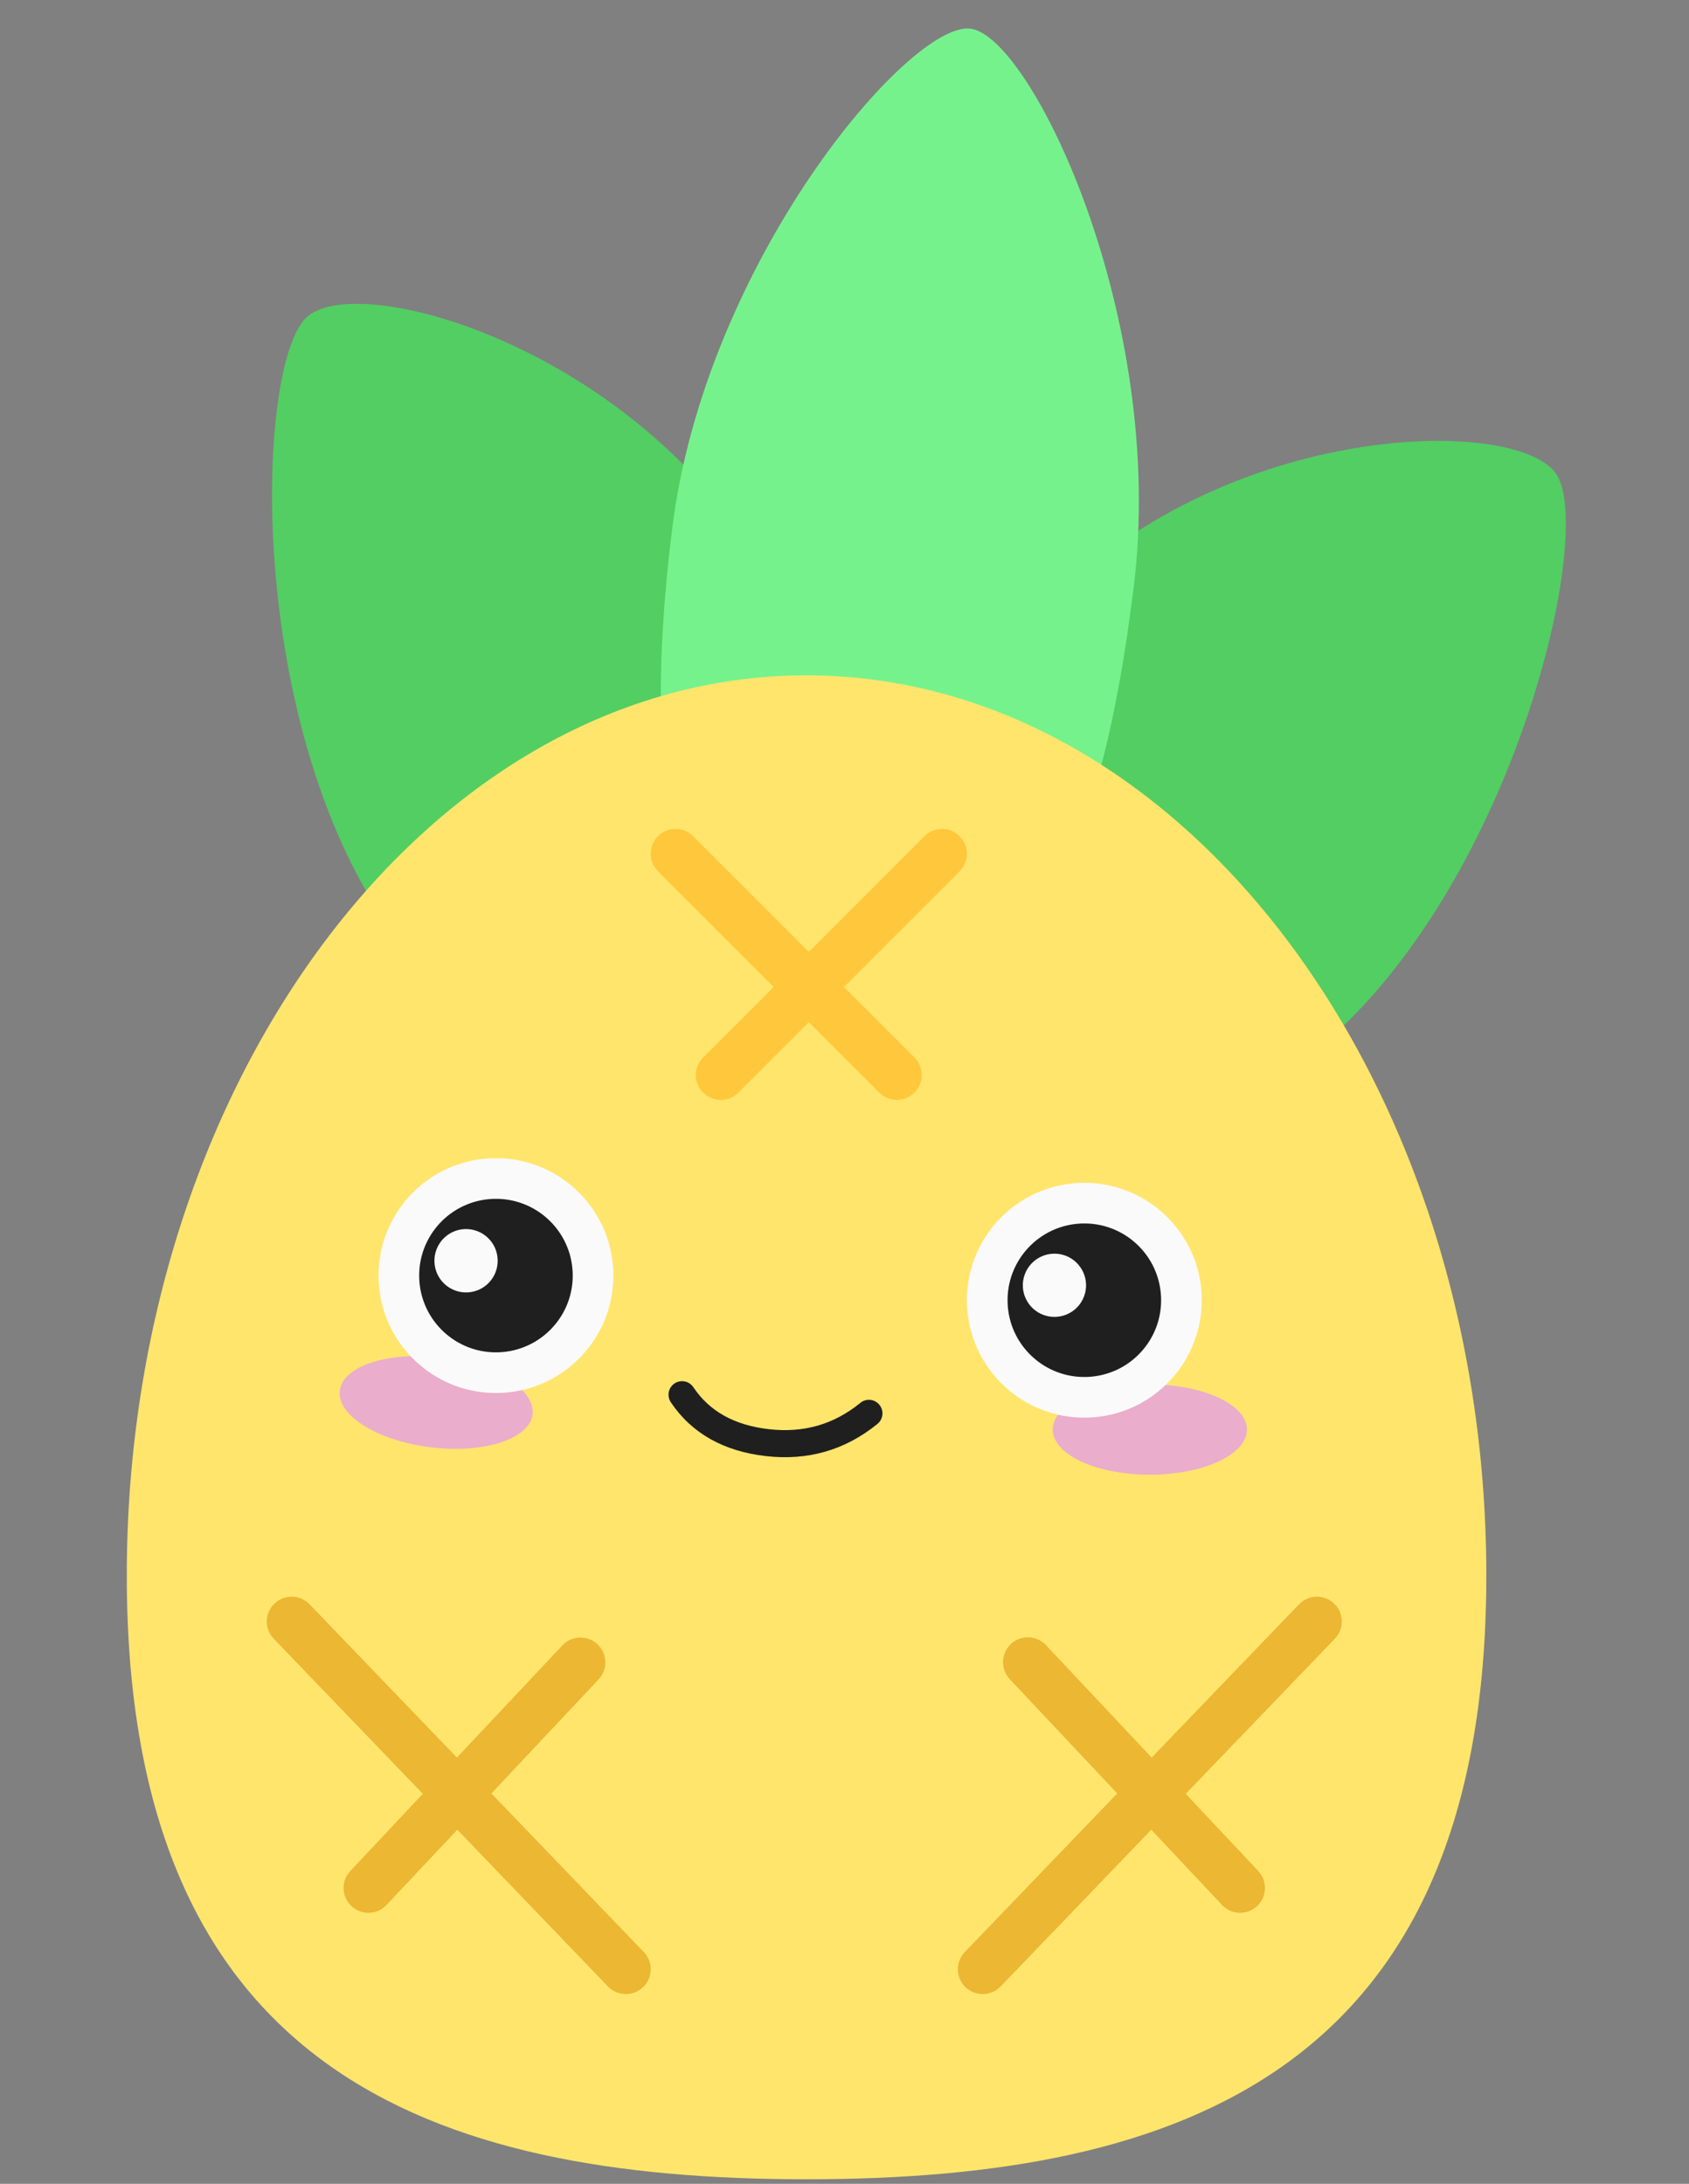 <svg width="58" height="75" viewBox="0 0 58 75" fill="none" xmlns="http://www.w3.org/2000/svg">
<rect x="0" y="0" width="58" height="75" fill="#808080" stroke="none"/>
<g clip-path="url(#clip0_41_100)">
<path d="M26.938 36.788C31.943 32.019 30.416 26.121 25.883 18.973C21.349 11.826 12.223 9.283 10.521 10.905C8.818 12.527 8.441 24.124 12.975 31.272C17.508 38.419 21.932 41.557 26.938 36.788Z" fill="#52CE63"/>
<path d="M31.266 37.448C34.969 43.287 39.92 41.152 46.048 35.313C52.175 29.475 54.717 18.291 53.457 16.305C52.197 14.32 42.626 14.419 36.498 20.258C30.37 26.096 27.563 31.61 31.266 37.448Z" fill="#52CE63"/>
<path d="M29.241 34.236C35.39 34.991 37.808 29.311 38.935 20.128C40.063 10.946 35.415 1.241 33.324 0.984C31.233 0.727 24.207 8.999 23.079 18.181C21.952 27.364 23.092 33.481 29.241 34.236Z" fill="#76F28D"/>
<path d="M27.693 74.843C40.584 74.843 51.04 71.098 51.04 54.114C51.04 37.131 40.584 23.194 27.693 23.194C14.8 23.194 4.354 37.131 4.354 54.114C4.354 71.098 14.8 74.843 27.693 74.843Z" fill="#FFE56C"/>
<path d="M39.484 50.647C41.326 50.647 42.819 49.953 42.819 49.096C42.819 48.239 41.326 47.545 39.484 47.545C37.643 47.545 36.15 48.239 36.15 49.096C36.15 49.953 37.643 50.647 39.484 50.647Z" fill="#EAADCC"/>
<path d="M14.789 49.705C16.617 49.929 18.184 49.422 18.288 48.572C18.392 47.721 16.995 46.85 15.167 46.626C13.339 46.401 11.773 46.909 11.668 47.759C11.564 48.609 12.961 49.48 14.789 49.705Z" fill="#EAADCC"/>
<path d="M23.814 47.648C23.78 47.596 23.736 47.551 23.685 47.516C23.634 47.48 23.577 47.456 23.516 47.444C23.455 47.431 23.393 47.431 23.332 47.443C23.271 47.455 23.213 47.479 23.162 47.513C23.111 47.548 23.067 47.593 23.033 47.644C22.999 47.696 22.976 47.754 22.964 47.815C22.953 47.876 22.954 47.939 22.968 47.999C22.981 48.06 23.006 48.117 23.042 48.168C23.756 49.227 24.854 49.842 26.299 50.007C27.737 50.172 29.021 49.803 30.123 48.908C30.172 48.87 30.213 48.823 30.243 48.769C30.274 48.715 30.293 48.655 30.3 48.593C30.308 48.532 30.302 48.469 30.285 48.409C30.268 48.35 30.238 48.294 30.199 48.246C30.16 48.198 30.112 48.158 30.057 48.129C30.002 48.099 29.942 48.082 29.88 48.076C29.818 48.07 29.756 48.077 29.697 48.096C29.638 48.115 29.583 48.145 29.536 48.186C28.63 48.922 27.595 49.219 26.404 49.083C25.219 48.947 24.368 48.471 23.814 47.648ZM16.914 40.475C17.352 40.459 17.789 40.53 18.199 40.683C18.609 40.837 18.985 41.07 19.305 41.369C19.626 41.667 19.885 42.026 20.066 42.425C20.248 42.823 20.349 43.254 20.364 43.691C20.38 44.129 20.309 44.566 20.155 44.976C20.002 45.386 19.769 45.762 19.47 46.082C19.172 46.403 18.813 46.661 18.414 46.843C18.016 47.025 17.585 47.126 17.147 47.141C16.71 47.156 16.273 47.086 15.863 46.932C15.453 46.779 15.077 46.546 14.757 46.247C14.436 45.948 14.177 45.59 13.996 45.191C13.814 44.792 13.713 44.362 13.698 43.924C13.683 43.486 13.753 43.05 13.907 42.64C14.06 42.23 14.293 41.854 14.592 41.534C14.89 41.213 15.249 40.954 15.648 40.773C16.046 40.591 16.477 40.49 16.914 40.475Z" fill="#1F1F1F"/>
<path d="M17.089 43.263C17.085 43.12 17.052 42.979 16.994 42.849C16.935 42.718 16.851 42.601 16.746 42.503C16.642 42.405 16.519 42.329 16.385 42.279C16.251 42.229 16.109 42.205 15.966 42.21C15.823 42.215 15.682 42.249 15.552 42.308C15.422 42.368 15.305 42.452 15.208 42.557C15.111 42.662 15.035 42.785 14.986 42.919C14.936 43.053 14.913 43.196 14.919 43.339C14.929 43.627 15.053 43.899 15.264 44.095C15.475 44.291 15.755 44.396 16.042 44.386C16.33 44.376 16.602 44.252 16.799 44.041C16.995 43.831 17.1 43.55 17.09 43.263" fill="#FAFAFA"/>
<path d="M37.12 41.322C37.557 41.306 37.994 41.376 38.404 41.53C38.814 41.683 39.19 41.916 39.51 42.215C39.831 42.514 40.09 42.872 40.271 43.271C40.453 43.669 40.554 44.1 40.569 44.538C40.584 44.975 40.514 45.412 40.36 45.822C40.207 46.233 39.974 46.608 39.675 46.928C39.377 47.249 39.018 47.508 38.619 47.689C38.221 47.871 37.79 47.972 37.352 47.987C36.915 48.003 36.478 47.932 36.068 47.778C35.658 47.625 35.282 47.392 34.962 47.093C34.641 46.795 34.383 46.436 34.201 46.037C34.019 45.639 33.918 45.208 33.903 44.77C33.888 44.333 33.958 43.896 34.112 43.486C34.265 43.076 34.498 42.7 34.797 42.38C35.096 42.059 35.454 41.801 35.853 41.619C36.251 41.437 36.682 41.336 37.12 41.322Z" fill="#1F1F1F"/>
<path d="M16.89 39.778C19.116 39.7 20.983 41.441 21.061 43.667C21.139 45.893 19.398 47.76 17.172 47.838C14.946 47.916 13.079 46.174 13.001 43.948C12.923 41.723 14.664 39.855 16.89 39.778ZM19.666 43.716C19.615 42.26 18.394 41.122 16.939 41.173C15.483 41.224 14.345 42.444 14.396 43.9C14.447 45.355 15.668 46.494 17.123 46.443C18.578 46.392 19.717 45.171 19.666 43.716ZM37.095 40.624C39.321 40.546 41.189 42.288 41.266 44.513C41.344 46.739 39.603 48.607 37.377 48.684C35.151 48.762 33.284 47.021 33.206 44.795C33.128 42.569 34.87 40.702 37.095 40.624ZM39.871 44.562C39.82 43.107 38.6 41.968 37.144 42.019C35.688 42.07 34.55 43.291 34.601 44.746C34.652 46.202 35.873 47.34 37.328 47.289C38.784 47.238 39.922 46.018 39.871 44.562Z" fill="#FAFAFA"/>
<path d="M37.295 44.109C37.29 43.966 37.258 43.825 37.199 43.695C37.14 43.564 37.056 43.447 36.952 43.349C36.848 43.251 36.725 43.175 36.591 43.124C36.457 43.074 36.314 43.051 36.171 43.056C36.028 43.061 35.888 43.094 35.758 43.154C35.627 43.213 35.511 43.298 35.413 43.403C35.316 43.508 35.24 43.631 35.191 43.765C35.141 43.899 35.119 44.042 35.124 44.185C35.136 44.472 35.261 44.742 35.471 44.937C35.681 45.132 35.961 45.236 36.247 45.226C36.534 45.216 36.805 45.093 37.002 44.884C37.198 44.674 37.303 44.396 37.295 44.109Z" fill="#FAFAFA"/>
<path d="M10.63 55.097L15.69 60.361L19.32 56.499C19.476 56.338 19.689 56.245 19.913 56.239C20.137 56.234 20.355 56.317 20.518 56.471C20.681 56.624 20.778 56.836 20.786 57.06C20.795 57.284 20.715 57.503 20.563 57.668L16.874 61.593L22.108 67.04C22.185 67.12 22.246 67.216 22.287 67.32C22.328 67.424 22.348 67.536 22.346 67.648C22.343 67.76 22.319 67.87 22.274 67.973C22.229 68.076 22.165 68.168 22.084 68.246C22.003 68.324 21.908 68.385 21.803 68.425C21.699 68.466 21.588 68.486 21.476 68.484C21.363 68.482 21.253 68.457 21.15 68.412C21.048 68.368 20.955 68.303 20.877 68.222L15.704 62.838L13.273 65.423C13.197 65.505 13.105 65.571 13.002 65.617C12.9 65.663 12.79 65.688 12.678 65.692C12.566 65.695 12.455 65.677 12.35 65.637C12.245 65.597 12.149 65.537 12.068 65.461C11.986 65.384 11.92 65.292 11.874 65.19C11.828 65.088 11.803 64.977 11.799 64.865C11.796 64.753 11.814 64.642 11.854 64.537C11.894 64.432 11.954 64.336 12.03 64.255L14.52 61.606L9.4 56.279C9.322 56.198 9.261 56.103 9.22 55.999C9.18 55.894 9.16 55.783 9.162 55.671C9.164 55.559 9.189 55.448 9.233 55.346C9.278 55.243 9.343 55.15 9.424 55.073C9.505 54.995 9.6 54.934 9.704 54.893C9.809 54.852 9.92 54.833 10.032 54.835C10.144 54.837 10.255 54.861 10.357 54.906C10.46 54.951 10.552 55.016 10.63 55.097ZM44.608 55.097C44.765 54.934 44.98 54.839 45.206 54.835C45.318 54.833 45.43 54.853 45.534 54.893C45.638 54.934 45.734 54.995 45.814 55.073C45.895 55.151 45.96 55.243 46.005 55.346C46.05 55.449 46.074 55.559 46.076 55.671C46.078 55.783 46.059 55.894 46.018 55.999C45.977 56.103 45.916 56.198 45.838 56.279L40.718 61.606L43.208 64.255C43.358 64.415 43.441 64.626 43.44 64.846C43.438 65.065 43.352 65.276 43.199 65.433L43.171 65.461C43.089 65.537 42.993 65.597 42.888 65.637C42.784 65.677 42.672 65.695 42.56 65.692C42.448 65.688 42.338 65.663 42.236 65.617C42.134 65.57 42.041 65.505 41.965 65.423L39.535 62.838L34.361 68.222C34.209 68.38 34.001 68.474 33.782 68.483C33.563 68.493 33.348 68.417 33.183 68.272L33.154 68.246C33.074 68.168 33.009 68.076 32.964 67.973C32.919 67.87 32.895 67.76 32.893 67.648C32.891 67.536 32.91 67.424 32.951 67.32C32.992 67.216 33.053 67.12 33.131 67.04L38.365 61.593L34.675 57.668C34.525 57.508 34.442 57.296 34.444 57.077C34.446 56.858 34.532 56.647 34.685 56.49L34.712 56.462C34.877 56.307 35.097 56.224 35.323 56.231C35.549 56.238 35.763 56.335 35.918 56.499L39.548 60.361L44.608 55.097Z" fill="#ECB732"/>
<path d="M32.953 28.717C33.113 28.877 33.203 29.094 33.203 29.32C33.203 29.547 33.113 29.764 32.953 29.924L28.981 33.896L31.402 36.317C31.557 36.472 31.646 36.681 31.651 36.901C31.657 37.12 31.577 37.333 31.429 37.495L31.402 37.524C31.242 37.684 31.025 37.773 30.799 37.773C30.572 37.773 30.355 37.684 30.195 37.524L27.774 35.102L25.353 37.524C25.274 37.603 25.18 37.666 25.076 37.709C24.972 37.752 24.861 37.775 24.749 37.775C24.637 37.775 24.526 37.753 24.422 37.71C24.319 37.667 24.224 37.604 24.145 37.525C24.066 37.446 24.003 37.351 23.96 37.248C23.917 37.144 23.895 37.033 23.895 36.921C23.895 36.809 23.918 36.697 23.961 36.594C24.004 36.49 24.067 36.396 24.146 36.317L26.567 33.896L22.596 29.924C22.44 29.769 22.351 29.559 22.346 29.34C22.341 29.121 22.42 28.908 22.568 28.745L22.596 28.717C22.755 28.557 22.972 28.467 23.199 28.467C23.425 28.467 23.642 28.557 23.802 28.717L27.774 32.689L31.746 28.717C31.826 28.638 31.92 28.575 32.023 28.532C32.127 28.489 32.238 28.467 32.35 28.467C32.462 28.467 32.573 28.489 32.676 28.532C32.78 28.575 32.874 28.638 32.953 28.717Z" fill="#FFC73B"/>
</g>
<defs>
<clipPath id="clip0_41_100">
<rect width="58.008" height="75" fill="white"/>
</clipPath>
</defs>
</svg>
